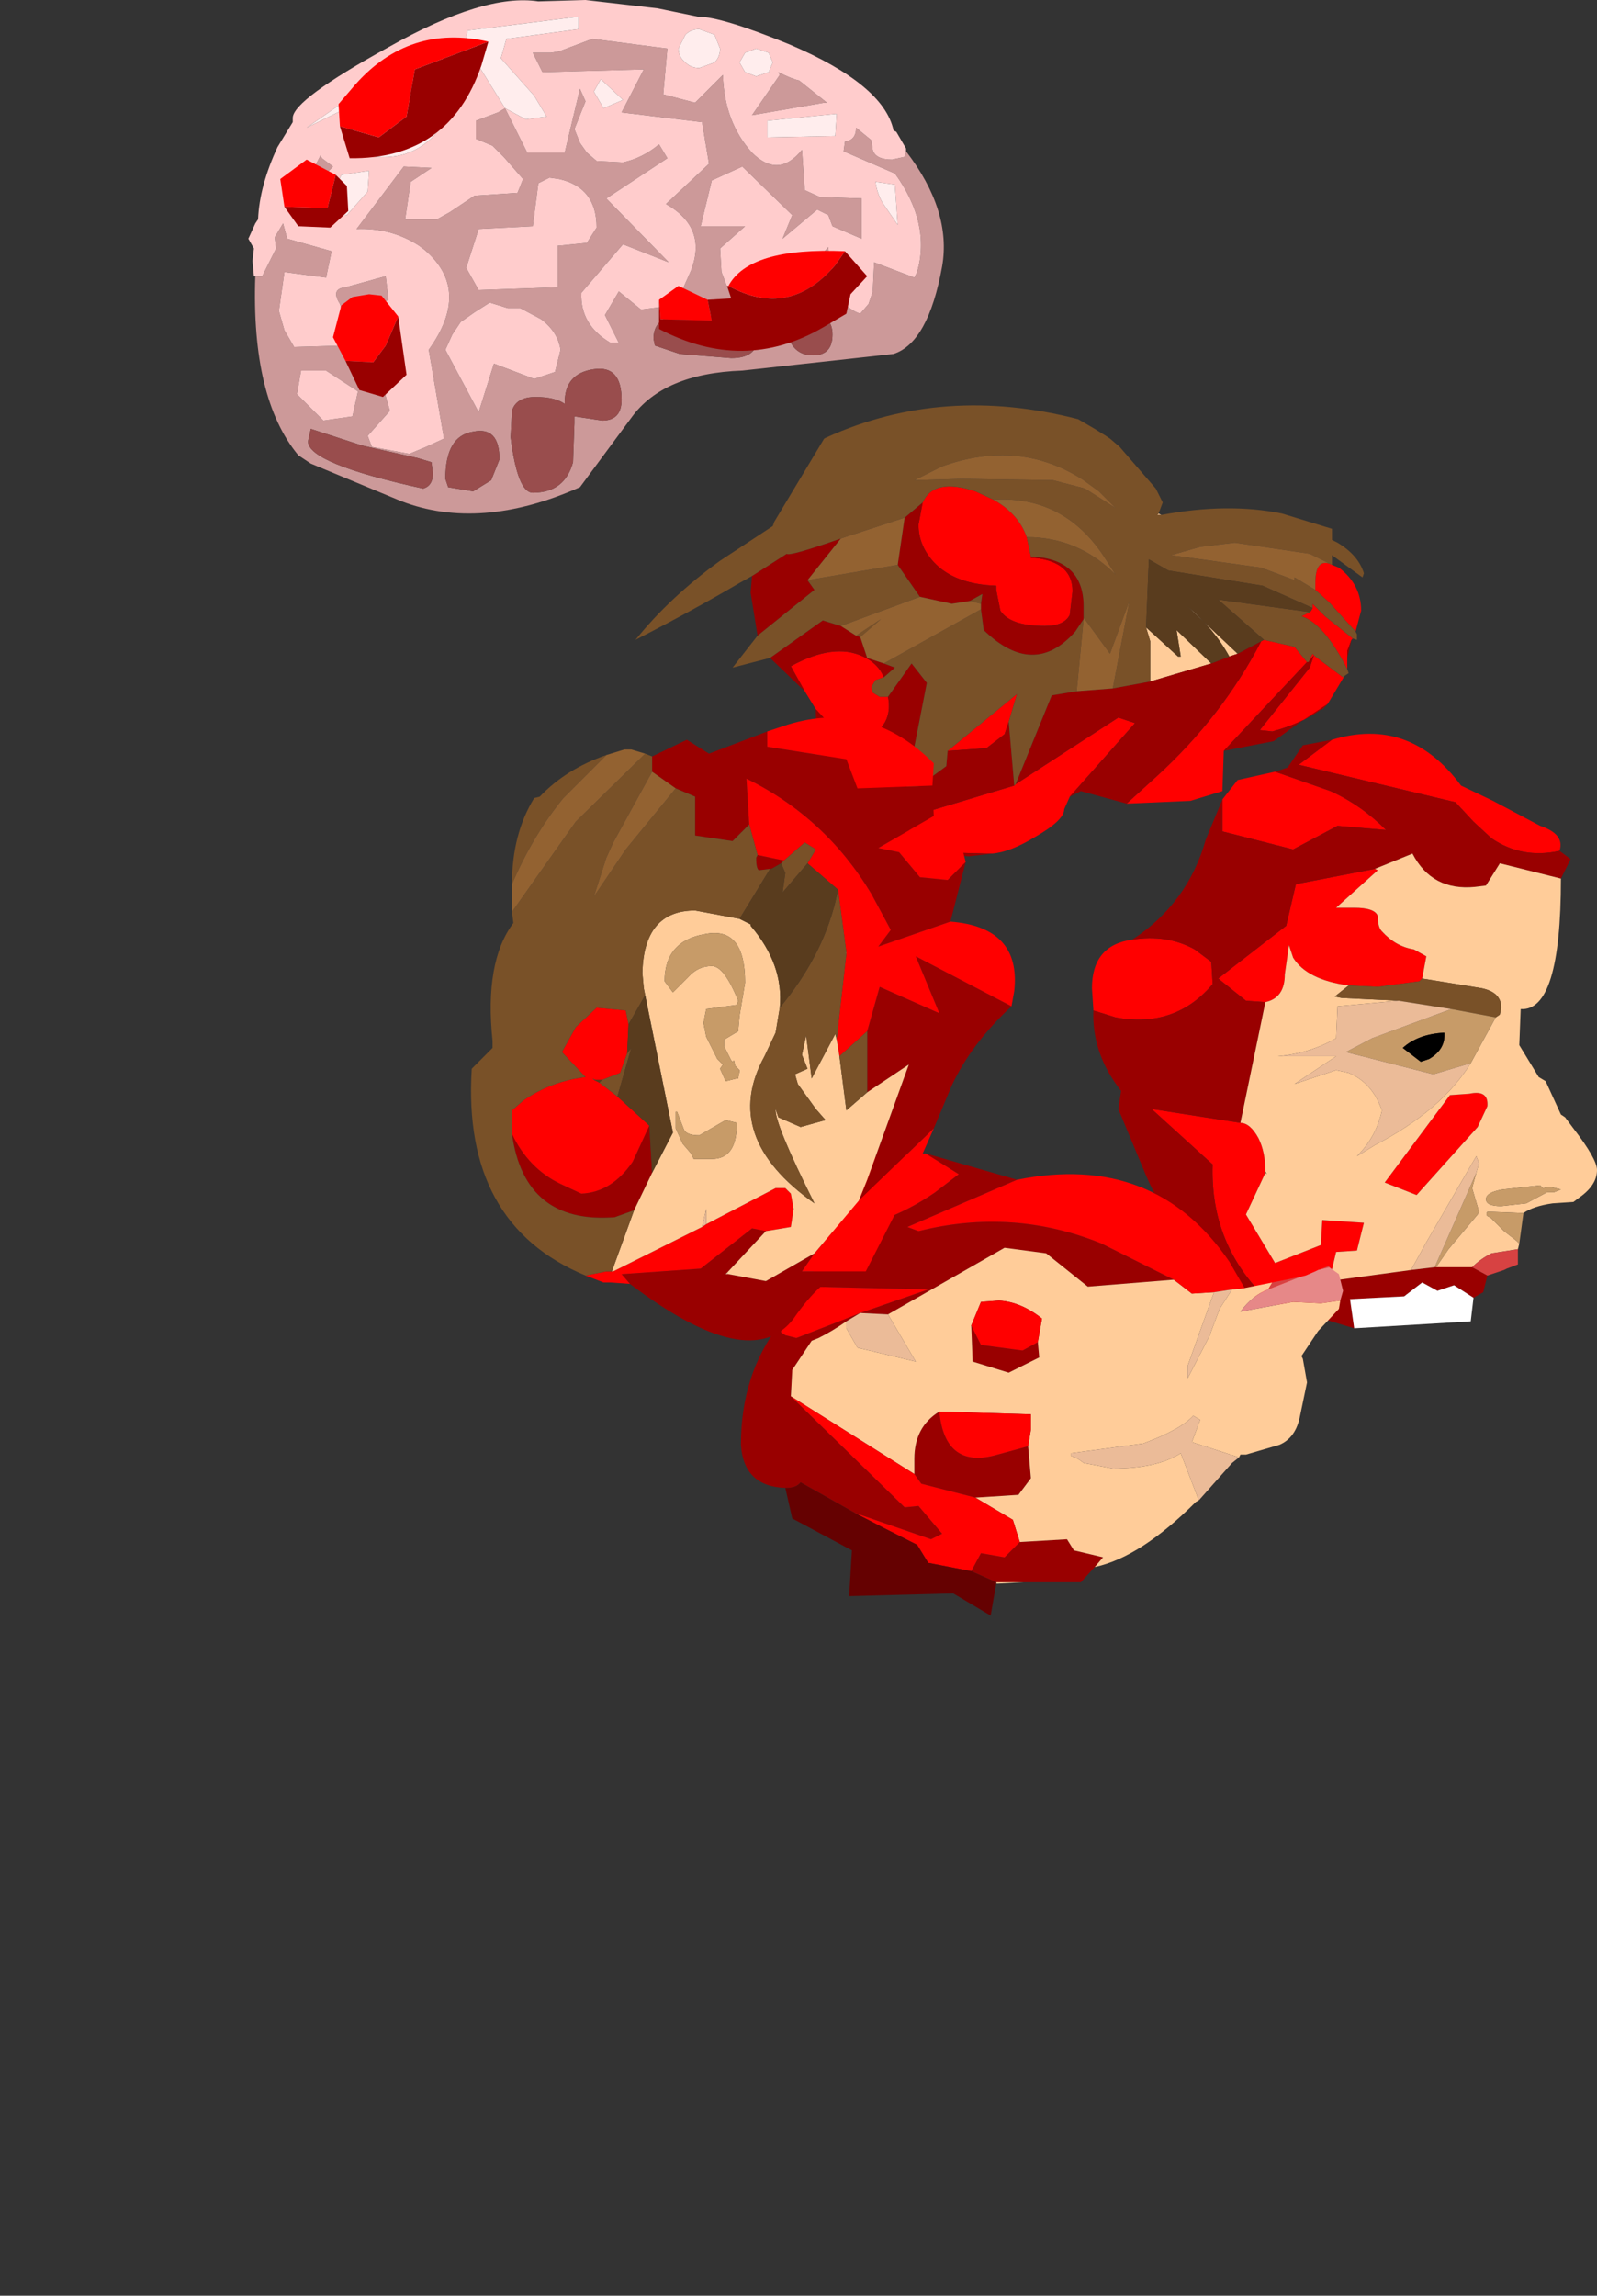 <?xml version="1.0" encoding="UTF-8" standalone="no"?>
<svg xmlns:ffdec="https://www.free-decompiler.com/flash" xmlns:xlink="http://www.w3.org/1999/xlink" ffdec:objectType="frame" height="82.7px" width="57.55px" xmlns="http://www.w3.org/2000/svg">
  <rect width="100%" height="100%" fill="#333333" stroke="none"/>
  <g transform="matrix(1.0, 0.0, 0.0, 1.0, 37.5, 40.4)">
    <use ffdec:characterId="2148" height="16.25" id="chunk1" transform="matrix(1.0, 0.0, 0.0, 1.0, -14.6, -25.8)" width="26.25" xlink:href="#sprite0"/>
    <use ffdec:characterId="2150" height="21.4" id="chunk2" transform="matrix(1.0, 0.0, 0.0, 1.0, 1.85, -13.95)" width="18.2" xlink:href="#sprite1"/>
    <use ffdec:characterId="2152" height="16.8" id="chunk3" transform="matrix(1.0, 0.0, 0.0, 1.0, -10.8, 1.0)" width="21.7" xlink:href="#sprite2"/>
    <use ffdec:characterId="2154" height="22.45" id="chunk4" transform="matrix(1.0, 0.0, 0.0, 1.0, -20.55, -14.55)" width="19.6" xlink:href="#sprite3"/>
    <use ffdec:characterId="1122" height="18.5" id="brain" transform="matrix(1.0, 0.0, 0.0, 1.0, -28.55, -40.4)" width="25.05" xlink:href="#sprite4"/>
  </g>
  <defs>
    <g id="sprite0" transform="matrix(1.0, 0.0, 0.0, 1.0, 14.6, 8.15)">
      <use ffdec:characterId="2147" height="16.25" transform="matrix(1.0, 0.0, 0.0, 1.0, -14.6, -8.15)" width="26.25" xlink:href="#shape0"/>
    </g>
    <g id="shape0" transform="matrix(1.0, 0.0, 0.0, 1.0, 14.6, 8.15)">
      <path d="M3.95 1.8 L3.95 0.35 3.8 -0.15 4.95 0.9 5.05 0.9 4.9 -0.05 6.15 1.15 3.95 1.8 M4.35 -4.2 L4.2 -4.2 4.25 -4.25 4.35 -4.2 M7.1 0.8 L6.8 0.9 Q6.25 -0.1 5.3 -0.9 L7.1 0.8" fill="#ffcc99" fill-rule="evenodd" stroke="none"/>
      <path d="M-4.25 -4.65 Q-3.85 -5.55 -2.35 -5.05 L-1.7 -4.75 Q-0.8 -4.25 -0.5 -3.4 L-0.35 -2.7 -0.35 -2.65 -0.2 -2.65 Q1.15 -2.5 1.15 -1.45 L1.05 -0.6 Q0.85 -0.2 0.15 -0.2 -1.1 -0.2 -1.45 -0.75 L-1.6 -1.5 -1.6 -1.65 Q-3.1 -1.7 -3.85 -2.5 -4.4 -3.1 -4.4 -3.85 L-4.25 -4.65 M9.8 -0.85 L9.8 -1.0 10.25 -0.55 11.25 0.25 11.2 0.3 11.05 0.7 11.05 0.85 11.05 0.95 11.05 1.35 Q10.2 -0.3 9.4 -0.55 L9.7 -0.7 9.75 -0.75 9.8 -0.85 M11.35 0.0 L10.4 -1.05 9.9 -1.5 9.9 -1.75 Q9.9 -2.6 10.4 -2.45 L10.5 -2.4 10.75 -2.3 Q11.55 -1.7 11.55 -0.75 L11.35 0.0 M8.05 0.3 L9.15 0.55 9.6 1.1 6.6 4.3 6.55 5.75 5.4 6.1 3.1 6.2 4.2 5.2 Q6.55 3.05 7.95 0.35 L8.05 0.3 M9.65 1.1 L9.8 0.8 9.85 0.85 9.9 0.9 10.9 1.65 10.95 1.6 10.35 2.6 10.2 2.75 10.15 2.8 10.1 2.8 Q9.45 3.3 8.35 3.6 L7.9 3.55 9.7 1.3 9.8 1.0 9.85 0.85 9.65 1.1 M-0.9 5.5 L2.8 3.1 3.4 3.3 1.05 5.95 0.85 6.4 Q0.85 6.8 -0.2 7.4 -1.1 7.95 -1.75 8.0 L-1.95 8.0 -3.75 7.95 -4.3 7.85 -4.95 6.75 -0.95 5.55 -0.9 5.5 M-5.65 1.65 L-5.95 1.75 -6.1 2.0 -6.05 2.2 -5.8 2.35 -5.5 2.35 Q-5.3 3.4 -6.3 3.85 L-6.85 4.15 -8.1 2.8 -8.5 2.15 -9.0 1.25 Q-7.45 0.4 -6.4 0.9 -5.85 1.15 -5.65 1.65 M-3.35 4.3 L-0.85 2.25 -1.15 3.25 -1.3 3.7 -1.95 4.2 -3.35 4.3" fill="#ff0000" fill-rule="evenodd" stroke="none"/>
      <path d="M-10.4 -2.0 L-9.15 -2.8 Q-9.05 -2.7 -7.2 -3.35 L-8.4 -1.85 -8.15 -1.5 -10.2 0.15 -10.45 -1.4 -10.4 -2.0 M-4.9 -4.1 L-4.25 -4.65 -4.4 -3.85 Q-4.4 -3.1 -3.85 -2.5 -3.1 -1.7 -1.6 -1.65 L-1.6 -1.5 -1.45 -0.75 Q-1.1 -0.2 0.15 -0.2 0.85 -0.2 1.05 -0.6 L1.15 -1.45 Q1.15 -2.5 -0.2 -2.65 L-0.35 -2.65 -0.35 -2.7 -0.3 -2.7 Q1.55 -2.6 1.55 -0.9 L1.55 -0.5 1.55 -0.45 1.25 0.0 Q-0.25 1.7 -2.05 -0.05 L-2.15 -0.8 -2.15 -1.0 -2.1 -1.35 -2.55 -1.1 -3.2 -1.0 -4.35 -1.25 -5.15 -2.4 -4.9 -4.1 M2.6 2.05 L3.95 1.8 6.15 1.15 6.8 0.9 7.1 0.8 7.95 0.35 Q6.55 3.05 4.2 5.2 L3.1 6.2 1.45 5.75 1.05 5.95 3.4 3.3 2.8 3.1 -0.9 5.5 0.4 2.3 1.3 2.15 2.6 2.05 M11.05 0.95 L11.05 0.85 11.05 0.7 11.2 0.3 11.05 0.95 M9.6 1.1 L9.65 1.1 9.85 0.85 9.8 1.0 9.7 1.3 7.9 3.55 8.35 3.6 Q9.45 3.3 10.1 2.8 L10.15 2.8 10.2 2.75 10.35 2.6 9.3 3.3 8.4 3.95 6.6 4.3 9.6 1.1 M-0.95 5.55 L-4.95 6.75 -4.3 7.85 Q-5.85 7.85 -6.95 6.4 -8.1 4.9 -8.1 2.8 L-6.85 4.15 -6.3 3.85 Q-5.3 3.4 -5.5 2.35 L-4.65 1.15 -4.1 1.85 -4.9 5.95 -3.4 4.85 -3.35 4.3 -1.95 4.2 -1.3 3.7 -1.15 3.25 -0.95 5.55 M-3.75 7.95 L-1.95 8.0 -1.75 8.0 -2.6 8.1 -3.75 7.95 M-5.65 1.15 L-5.25 1.3 -5.65 1.65 Q-5.85 1.15 -6.4 0.9 -7.45 0.4 -9.0 1.25 L-8.5 2.15 -9.75 0.95 -7.85 -0.4 -7.2 -0.2 -6.65 0.15 -6.5 0.2 -6.25 0.95 -5.65 1.15" fill="#990000" fill-rule="evenodd" stroke="none"/>
      <path d="M-10.4 -2.0 L-10.85 -1.75 Q-12.55 -0.75 -14.6 0.3 -13.35 -1.25 -11.55 -2.55 L-9.65 -3.8 -9.6 -3.95 -7.8 -6.95 -7.7 -7.0 Q-3.5 -8.9 1.35 -7.65 L1.95 -7.3 2.35 -7.05 2.5 -6.95 2.85 -6.65 4.15 -5.15 4.4 -4.65 4.25 -4.25 4.2 -4.2 4.35 -4.2 Q6.75 -4.65 8.7 -4.25 L10.5 -3.7 10.5 -3.3 10.7 -3.2 Q11.45 -2.75 11.65 -2.1 L11.6 -1.95 10.5 -2.75 10.5 -2.4 10.4 -2.45 9.7 -2.8 7.0 -3.2 5.75 -3.05 4.7 -2.75 7.95 -2.3 9.15 -1.85 9.15 -1.95 9.9 -1.5 10.4 -1.05 11.35 0.0 11.4 0.1 11.4 0.3 11.25 0.25 10.25 -0.55 9.8 -1.0 9.8 -0.85 8.0 -1.65 4.6 -2.2 3.9 -2.6 3.8 -0.15 3.95 0.35 3.95 1.8 2.6 2.05 3.2 -1.1 2.5 0.8 1.55 -0.5 1.55 -0.9 Q1.55 -2.6 -0.3 -2.7 L-0.35 -2.7 -0.5 -3.4 Q1.35 -3.4 2.7 -2.05 L2.25 -2.75 Q0.8 -4.9 -1.7 -4.75 L-2.35 -5.05 Q-3.85 -5.55 -4.25 -4.65 L-4.9 -4.1 -7.2 -3.35 Q-9.05 -2.7 -9.15 -2.8 L-10.4 -2.0 M2.1 -5.05 L1.55 -5.45 Q-0.75 -6.95 -3.55 -5.95 L-4.55 -5.45 -2.85 -5.5 0.45 -5.45 1.6 -5.15 2.7 -4.45 2.1 -5.05 M9.7 -0.7 L9.4 -0.55 Q10.2 -0.3 11.05 1.35 L11.1 1.5 10.95 1.6 10.9 1.65 9.9 0.9 9.85 0.85 9.8 0.8 9.65 1.1 9.6 1.1 9.15 0.55 8.05 0.3 6.4 -1.15 9.7 -0.7 M-0.9 5.5 L-0.95 5.55 -1.15 3.25 -0.85 2.25 -3.35 4.3 -3.4 4.85 -4.9 5.95 -4.1 1.85 -4.65 1.15 -5.5 2.35 -5.8 2.35 -6.05 2.2 -6.1 2.0 -5.95 1.75 -5.65 1.65 -5.25 1.3 -5.65 1.15 -2.15 -0.8 -2.05 -0.05 Q-0.25 1.7 1.25 0.0 L1.55 -0.45 1.3 2.15 0.4 2.3 -0.9 5.5 M-10.2 0.15 L-8.15 -1.5 -8.4 -1.85 -5.15 -2.4 -4.35 -1.25 -7.2 -0.2 -7.85 -0.4 -9.75 0.95 -11.1 1.3 -10.2 0.15 M-6.65 0.15 L-5.75 -0.45 -6.5 0.2 -6.65 0.15 M-2.55 -1.1 L-2.1 -1.35 -2.15 -1.0 -2.55 -1.1" fill="#795128" fill-rule="evenodd" stroke="none"/>
      <path d="M-7.2 -3.35 L-4.9 -4.1 -5.15 -2.4 -8.4 -1.85 -7.2 -3.35 M-1.7 -4.75 Q0.8 -4.9 2.25 -2.75 L2.7 -2.05 Q1.35 -3.4 -0.5 -3.4 -0.8 -4.25 -1.7 -4.75 M1.55 -0.5 L2.5 0.8 3.2 -1.1 2.6 2.05 1.3 2.15 1.55 -0.45 1.55 -0.5 M9.9 -1.5 L9.15 -1.95 9.15 -1.85 7.95 -2.3 4.7 -2.75 5.75 -3.05 7.0 -3.2 9.7 -2.8 10.4 -2.45 Q9.9 -2.6 9.9 -1.75 L9.9 -1.5 M2.1 -5.05 L2.7 -4.45 1.6 -5.15 0.45 -5.45 -2.85 -5.5 -4.55 -5.45 -3.55 -5.95 Q-0.75 -6.95 1.55 -5.45 L2.1 -5.05 M-2.15 -0.8 L-5.65 1.15 -6.25 0.95 -6.5 0.2 -5.75 -0.45 -6.65 0.15 -7.2 -0.2 -4.35 -1.25 -3.2 -1.0 -2.55 -1.1 -2.15 -1.0 -2.15 -0.8" fill="#936231" fill-rule="evenodd" stroke="none"/>
      <path d="M3.8 -0.15 L3.9 -2.6 4.6 -2.2 8.0 -1.65 9.8 -0.85 9.75 -0.75 9.7 -0.7 6.4 -1.15 8.05 0.3 7.95 0.35 7.1 0.8 5.3 -0.9 Q6.25 -0.1 6.8 0.9 L6.15 1.15 4.9 -0.05 5.05 0.9 4.95 0.9 3.8 -0.15" fill="#593c1e" fill-rule="evenodd" stroke="none"/>
    </g>
    <g id="sprite1" transform="matrix(1.0, 0.0, 0.0, 1.0, 9.1, 11.45)">
      <use ffdec:characterId="2149" height="21.4" transform="matrix(1.0, 0.0, 0.0, 1.0, -9.1, -11.45)" width="18.2" xlink:href="#shape1"/>
    </g>
    <g id="shape1" transform="matrix(1.0, 0.0, 0.0, 1.0, 9.1, 11.45)">
      <path d="M7.75 -7.25 Q6.4 -6.95 5.3 -7.7 L4.65 -8.3 4.0 -9.0 -1.65 -10.35 -0.45 -11.25 Q2.35 -12.1 4.2 -9.6 L5.35 -9.05 7.05 -8.15 Q7.95 -7.85 7.75 -7.25 M-2.5 -10.1 L-0.5 -9.4 Q0.6 -8.9 1.5 -8.0 L-0.25 -8.15 -1.85 -7.3 -4.4 -7.95 -4.4 -9.1 -3.85 -9.8 -2.5 -10.1 M-7.65 -4.05 Q-6.4 -4.25 -5.4 -3.7 L-4.8 -3.25 -4.75 -2.45 Q-6.1 -0.85 -8.25 -1.25 L-9.05 -1.5 -9.05 -1.55 -9.1 -2.3 Q-9.1 -3.85 -7.65 -4.05 M-0.55 8.25 L-1.4 8.9 -2.75 8.95 Q-4.85 6.95 -4.75 4.05 L-6.95 2.05 -3.75 2.55 Q-3.4 2.55 -3.1 3.1 -2.85 3.6 -2.85 4.3 L-2.85 4.35 -3.55 5.85 -2.5 7.6 -0.85 6.95 -0.8 6.05 0.7 6.15 0.45 7.15 -0.3 7.2 -0.55 8.25 M-2.85 -1.8 L-3.55 -1.85 -4.55 -2.65 -2.1 -4.55 -1.75 -6.05 1.1 -6.6 1.2 -6.55 -0.3 -5.2 0.35 -5.2 Q1.1 -5.2 1.2 -4.9 1.2 -4.5 1.35 -4.35 1.85 -3.8 2.5 -3.7 L2.95 -3.45 2.8 -2.65 2.7 -2.55 1.2 -2.35 0.15 -2.4 Q-1.35 -2.6 -1.85 -3.4 L-2.0 -3.85 -2.15 -2.8 Q-2.15 -1.95 -2.85 -1.8 M3.8 1.55 L4.5 1.5 Q5.2 1.35 5.15 1.95 L4.8 2.7 2.6 5.15 1.45 4.7 3.8 1.55" fill="#ff0000" fill-rule="evenodd" stroke="none"/>
      <path d="M-0.45 -11.25 L-1.65 -10.35 4.0 -9.0 4.65 -8.3 5.3 -7.7 Q6.4 -6.95 7.75 -7.25 L8.15 -6.95 7.8 -6.25 5.6 -6.8 5.1 -6.0 4.7 -5.95 Q3.15 -5.8 2.45 -7.15 L1.1 -6.6 -1.75 -6.05 -2.1 -4.55 -4.55 -2.65 -3.55 -1.85 -2.85 -1.8 -3.75 2.55 -6.95 2.05 -4.75 4.05 Q-4.85 6.95 -2.75 8.95 L-1.4 8.9 -0.55 8.25 2.4 7.85 3.25 7.75 3.3 7.75 4.6 7.75 5.15 8.05 5.0 8.65 4.65 8.85 3.95 8.4 3.35 8.6 2.8 8.3 2.15 8.8 0.2 8.9 0.35 9.95 -4.15 8.6 Q-6.1 6.85 -7.15 4.45 L-8.15 2.05 -8.05 1.4 -8.2 1.2 Q-9.1 -0.05 -9.05 -1.5 L-8.25 -1.25 Q-6.1 -0.85 -4.75 -2.45 L-4.8 -3.25 -5.4 -3.7 Q-6.4 -4.25 -7.65 -4.05 -5.65 -5.35 -5.0 -7.65 L-4.4 -9.1 -4.4 -7.95 -1.85 -7.3 -0.25 -8.15 1.5 -8.0 Q0.6 -8.9 -0.5 -9.4 L-2.5 -10.1 -2.05 -10.25 -1.5 -11.05 -0.45 -11.25" fill="#990000" fill-rule="evenodd" stroke="none"/>
      <path d="M4.6 7.75 L3.3 7.75 3.75 7.1 4.8 5.85 4.85 5.75 4.6 4.9 4.75 4.35 4.85 4.0 4.75 3.75 2.95 6.85 2.4 7.85 -0.55 8.25 -0.3 7.2 0.45 7.15 0.7 6.15 -0.8 6.05 -0.85 6.95 -2.5 7.6 -3.55 5.85 -2.85 4.35 -2.8 4.4 -2.85 4.3 Q-2.85 3.6 -3.1 3.1 -3.4 2.55 -3.75 2.55 L-2.85 -1.8 Q-2.15 -1.95 -2.15 -2.8 L-2.0 -3.85 -1.85 -3.4 Q-1.35 -2.6 0.15 -2.4 L-0.35 -2.0 -0.1 -1.95 1.95 -1.85 -0.25 -1.65 -0.3 -0.5 Q-1.25 0.05 -2.4 0.15 L-0.3 0.15 -1.8 1.15 -0.3 0.65 0.15 0.75 Q1.0 1.1 1.35 2.1 1.15 3.05 0.45 3.75 L1.1 3.35 Q3.5 2.1 4.55 0.4 L5.45 -1.25 5.6 -1.35 5.65 -1.6 Q5.65 -2.15 4.95 -2.3 L2.8 -2.65 2.95 -3.45 2.5 -3.7 Q1.85 -3.8 1.35 -4.35 1.2 -4.5 1.2 -4.9 1.1 -5.2 0.35 -5.2 L-0.3 -5.2 1.2 -6.55 1.1 -6.6 2.45 -7.15 Q3.15 -5.8 4.7 -5.95 L5.1 -6.0 5.6 -6.8 7.8 -6.25 Q7.8 -1.45 6.35 -1.55 L6.3 -0.25 7.0 0.9 7.25 1.05 7.8 2.25 7.95 2.35 8.25 2.75 Q9.1 3.85 9.1 4.25 9.1 4.8 8.45 5.25 L8.25 5.4 7.5 5.45 Q6.8 5.55 6.45 5.8 L5.15 5.75 Q5.05 5.9 5.25 5.95 L5.75 6.45 6.2 6.8 6.3 6.9 6.25 7.1 5.3 7.25 Q4.9 7.45 4.6 7.75 M5.1 5.3 Q5.1 5.55 5.65 5.55 L6.55 5.45 7.3 5.05 7.55 5.05 7.8 4.95 7.4 4.85 7.15 4.9 7.05 4.8 5.7 4.95 Q5.1 5.05 5.1 5.3 M3.8 1.55 L1.45 4.7 2.6 5.15 4.8 2.7 5.15 1.95 Q5.2 1.35 4.5 1.5 L3.8 1.55" fill="#ffcc99" fill-rule="evenodd" stroke="none"/>
      <path d="M2.8 -2.65 L4.95 -2.3 Q5.65 -2.15 5.65 -1.6 L5.6 -1.35 5.45 -1.25 3.85 -1.55 1.95 -1.85 -0.1 -1.95 -0.35 -2.0 0.15 -2.4 1.2 -2.35 2.7 -2.55 2.8 -2.65 M-2.85 4.3 L-2.8 4.4 -2.85 4.35 -2.85 4.3" fill="#795128" fill-rule="evenodd" stroke="none"/>
      <path d="M3.3 7.75 L3.25 7.75 4.75 4.35 4.6 4.9 4.85 5.75 4.8 5.85 3.75 7.1 3.3 7.75 M5.45 -1.25 L4.55 0.4 3.2 0.8 0.05 0.0 1.0 -0.5 3.85 -1.55 5.45 -1.25 M3.6 -0.7 Q2.65 -0.65 2.1 -0.15 L2.75 0.35 3.05 0.25 Q3.65 -0.1 3.6 -0.7 M5.1 5.3 Q5.1 5.05 5.7 4.95 L7.05 4.8 7.15 4.9 7.4 4.85 7.8 4.95 7.55 5.05 7.3 5.05 6.55 5.45 5.65 5.55 Q5.1 5.55 5.1 5.3 M6.3 6.9 L6.2 6.8 5.75 6.45 5.25 5.95 Q5.05 5.9 5.15 5.75 L6.45 5.8 6.3 6.9" fill="#c79b68" fill-rule="evenodd" stroke="none"/>
      <path d="M3.6 -0.7 Q3.65 -0.1 3.05 0.25 L2.75 0.35 2.1 -0.15 Q2.65 -0.65 3.6 -0.7" fill="#000000" fill-rule="evenodd" stroke="none"/>
      <path d="M3.25 7.75 L2.4 7.85 2.95 6.85 4.75 3.75 4.85 4.0 4.75 4.35 3.25 7.75 M4.55 0.4 Q3.5 2.1 1.1 3.35 L0.45 3.75 Q1.15 3.05 1.35 2.1 1.0 1.1 0.15 0.75 L-0.3 0.65 -1.8 1.15 -0.3 0.15 -2.4 0.15 Q-1.25 0.05 -0.3 -0.5 L-0.25 -1.65 1.95 -1.85 3.85 -1.55 1.0 -0.5 0.05 0.0 3.2 0.8 4.55 0.4" fill="#ebbb98" fill-rule="evenodd" stroke="none"/>
      <path d="M0.35 9.95 L0.2 8.9 2.15 8.8 2.8 8.3 3.35 8.6 3.95 8.4 4.65 8.85 4.55 9.7 0.35 9.95" fill="#ffffff" fill-rule="evenodd" stroke="none"/>
      <path d="M5.15 8.05 L4.6 7.75 Q4.9 7.45 5.3 7.25 L6.25 7.1 6.25 7.65 5.85 7.8 5.75 7.85 5.15 8.05" fill="#d74242" fill-rule="evenodd" stroke="none"/>
    </g>
    <g id="sprite2" transform="matrix(1.0, 0.0, 0.0, 1.0, 10.35, 8.45)">
      <use ffdec:characterId="2151" height="16.8" transform="matrix(1.0, 0.0, 0.0, 1.0, -10.35, -8.45)" width="21.7" xlink:href="#shape2"/>
    </g>
    <g id="shape2" transform="matrix(1.0, 0.0, 0.0, 1.0, 10.35, 8.45)">
      <path d="M0.35 -1.5 L0.4 -0.95 -0.7 -0.4 -2.0 -0.8 -2.05 -2.1 -1.7 -1.4 -0.2 -1.2 0.35 -1.5 M5.25 -3.75 L2.15 -3.5 0.65 -4.7 -0.85 -4.9 -5.05 -2.5 -6.05 -2.55 -3.6 -3.4 -7.9 -3.5 -7.3 -5.45 Q-5.15 -5.65 -3.35 -6.9 L-2.5 -7.55 -3.7 -8.3 -0.4 -7.35 -4.35 -5.65 -3.95 -5.5 Q-0.55 -6.35 2.65 -5.05 L5.25 -3.75 M-6.55 -2.25 Q-7.05 -1.9 -7.55 -1.65 L-7.8 -1.55 -8.5 -0.5 -8.55 0.45 -4.45 4.45 -3.95 4.4 -3.1 5.4 -3.5 5.6 -6.25 4.65 -8.2 3.55 Q-8.35 3.75 -8.7 3.75 L-8.75 3.75 Q-10.25 3.7 -10.35 2.2 -10.35 -0.35 -8.95 -2.15 L-8.9 -1.85 -8.75 -1.75 -8.35 -1.65 -6.55 -2.35 -6.05 -2.55 -6.55 -2.25 M-4.1 3.25 L-4.1 2.7 Q-4.1 1.55 -3.2 1.0 -3.0 3.1 -1.1 2.55 L0.0 2.25 0.1 3.4 -0.35 4.0 -1.9 4.1 -3.85 3.6 -4.1 3.25 M-0.3 5.7 L1.4 5.6 1.65 6.0 2.7 6.25 2.4 6.6 1.9 7.15 -0.15 7.15 -1.15 7.15 -2.05 6.75 -1.7 6.1 -0.85 6.25 -0.3 5.7" fill="#990000" fill-rule="evenodd" stroke="none"/>
      <path d="M0.35 -1.5 L0.5 -2.35 Q-0.25 -2.95 -1.05 -3.0 L-1.7 -2.95 -2.05 -2.1 -2.0 -0.8 -0.7 -0.4 0.4 -0.95 0.35 -1.5 M-5.05 -2.5 L-0.85 -4.9 0.65 -4.7 2.15 -3.5 5.25 -3.75 5.9 -3.25 6.7 -3.3 6.25 -2.05 5.75 -0.65 5.75 -0.2 6.55 -1.75 6.6 -1.9 6.9 -2.7 7.35 -3.4 7.8 -3.45 8.8 -3.65 8.65 -3.4 Q8.1 -3.2 7.65 -2.6 L9.55 -2.95 10.55 -2.9 11.25 -3.0 11.2 -2.7 10.45 -1.9 9.85 -1.0 9.9 -0.9 10.05 -0.05 9.8 1.15 Q9.65 1.95 9.05 2.2 L7.85 2.55 7.65 2.55 7.6 2.65 5.9 2.1 6.2 1.3 5.95 1.15 Q5.5 1.65 4.15 2.15 L1.55 2.5 1.55 2.6 Q1.75 2.65 2.0 2.85 L3.05 3.05 Q4.65 3.05 5.5 2.5 L6.15 4.2 6.05 4.25 Q4.05 6.25 2.4 6.6 L2.7 6.25 1.65 6.0 1.4 5.6 -0.3 5.7 -0.55 4.9 -1.9 4.1 -0.35 4.0 0.1 3.4 0.0 2.25 0.1 1.65 0.1 1.1 -3.2 1.0 Q-4.1 1.55 -4.1 2.7 L-4.1 3.25 -8.55 0.45 -8.5 -0.5 -7.8 -1.55 -7.55 -1.65 Q-7.05 -1.9 -6.55 -2.25 L-6.55 -2.0 -6.15 -1.3 -4.05 -0.8 -5.05 -2.5 M-1.15 7.2 L-1.15 7.15 -0.15 7.15 -1.1 7.2 -1.15 7.2" fill="#ffcc99" fill-rule="evenodd" stroke="none"/>
      <path d="M-2.05 -2.1 L-1.7 -2.95 -1.05 -3.0 Q-0.25 -2.95 0.5 -2.35 L0.35 -1.5 -0.2 -1.2 -1.7 -1.4 -2.05 -2.1 M-8.55 0.45 L-4.1 3.25 -3.85 3.6 -1.9 4.1 -0.55 4.9 -0.3 5.7 -0.85 6.25 -1.7 6.1 -2.05 6.75 -3.6 6.45 -4.0 5.8 Q-5.1 5.25 -6.25 4.65 L-3.5 5.6 -3.1 5.4 -3.95 4.4 -4.45 4.45 -8.55 0.45 M-3.2 1.0 L0.1 1.1 0.1 1.65 0.0 2.25 -1.1 2.55 Q-3.0 3.1 -3.2 1.0 M7.8 -3.45 L7.35 -3.4 6.7 -3.3 5.9 -3.25 5.25 -3.75 2.65 -5.05 Q-0.55 -6.35 -3.95 -5.5 L-4.35 -5.65 -0.4 -7.35 Q4.55 -8.35 7.25 -4.4 L7.8 -3.45 M-3.7 -8.3 L-2.5 -7.55 -3.35 -6.9 Q-5.15 -5.65 -7.3 -5.45 L-6.0 -7.9 -5.65 -8.15 -3.7 -8.3 M-7.9 -3.5 L-3.6 -3.4 -6.05 -2.55 -6.55 -2.35 -8.35 -1.65 -8.75 -1.75 -8.9 -1.85 -8.95 -2.15 -8.95 -2.25 Q-8.95 -2.95 -7.9 -3.5" fill="#ff0000" fill-rule="evenodd" stroke="none"/>
      <path d="M-8.75 3.75 L-8.7 3.75 Q-8.35 3.75 -8.2 3.55 L-6.25 4.65 Q-5.1 5.25 -4.0 5.8 L-3.6 6.45 -2.05 6.75 -1.15 7.15 -1.15 7.2 -1.35 8.35 -2.7 7.55 -6.45 7.65 -6.35 6.0 -8.5 4.85 -8.75 3.75" fill="#650101" fill-rule="evenodd" stroke="none"/>
      <path d="M8.65 -3.4 L8.8 -3.65 9.8 -3.85 8.65 -3.4 M10.45 -4.1 L10.85 -4.25 10.85 -4.2 10.45 -4.1" fill="#d74242" fill-rule="evenodd" stroke="none"/>
      <path d="M11.25 -3.0 L10.55 -2.9 9.55 -2.95 7.65 -2.6 Q8.1 -3.2 8.65 -3.4 L9.8 -3.85 10.0 -3.9 10.35 -4.05 10.45 -4.1 10.85 -4.2 11.2 -3.95 11.35 -3.35 11.25 -3.0" fill="#e68888" fill-rule="evenodd" stroke="none"/>
      <path d="M-5.05 -2.5 L-4.05 -0.8 -6.15 -1.3 -6.55 -2.0 -6.55 -2.25 -6.05 -2.55 -5.05 -2.5 M6.15 4.2 L5.5 2.5 Q4.65 3.05 3.05 3.05 L2.0 2.85 Q1.75 2.65 1.55 2.6 L1.55 2.5 4.15 2.15 Q5.5 1.65 5.95 1.15 L6.2 1.3 5.9 2.1 7.6 2.65 7.35 2.85 6.15 4.2 M7.35 -3.4 L6.9 -2.7 6.6 -1.9 6.55 -1.75 5.75 -0.2 5.75 -0.65 6.25 -2.05 6.7 -3.3 7.35 -3.4" fill="#ebbb98" fill-rule="evenodd" stroke="none"/>
    </g>
    <g id="sprite3" transform="matrix(1.0, 0.0, 0.0, 1.0, 9.25, 11.35)">
      <use ffdec:characterId="2153" height="22.45" transform="matrix(1.0, 0.0, 0.0, 1.0, -9.25, -11.35)" width="19.6" xlink:href="#shape3"/>
    </g>
    <g id="shape3" transform="matrix(1.0, 0.0, 0.0, 1.0, 9.25, 11.35)">
      <path d="M7.4 -8.9 L7.45 -7.8 5.45 -6.65 6.2 -6.5 6.95 -5.6 7.95 -5.5 8.6 -6.15 8.05 -4.0 5.45 -3.1 5.9 -3.7 5.2 -5.0 Q3.55 -7.75 0.7 -9.15 L0.8 -7.5 0.2 -6.9 -1.15 -7.1 -1.15 -8.5 -1.85 -8.8 -2.7 -9.4 -2.7 -9.95 -1.45 -10.55 -0.65 -10.05 1.45 -10.85 1.45 -10.3 4.3 -9.85 4.7 -8.8 7.4 -8.9 M1.55 -5.9 L1.15 -5.85 Q1.05 -5.9 1.05 -6.3 L1.1 -6.4 2.05 -6.2 1.95 -6.1 1.6 -5.9 1.55 -5.9 M5.05 -0.05 L5.5 -1.65 7.65 -0.7 6.8 -2.75 10.25 -0.95 Q8.8 0.4 8.1 1.9 L7.45 3.45 4.75 6.05 5.05 5.3 6.55 1.15 5.05 2.15 5.05 -0.05 M-2.7 5.05 L-3.35 6.4 -4.05 6.65 Q-7.3 6.9 -7.75 3.65 -7.15 4.9 -6.0 5.45 L-5.25 5.8 Q-4.15 5.75 -3.4 4.65 L-2.8 3.35 -2.7 5.05 M1.4 7.15 L0.0 8.65 -0.05 8.7 0.05 8.7 1.4 8.95 3.15 7.95 2.7 8.6 4.3 8.6 Q3.4 8.85 2.4 10.3 0.85 12.35 -3.5 9.05 L-3.8 8.7 -0.95 8.5 0.9 7.05 1.4 7.15" fill="#990000" fill-rule="evenodd" stroke="none"/>
      <path d="M7.4 -8.9 L4.7 -8.8 4.3 -9.85 1.45 -10.3 1.45 -10.85 2.2 -11.1 Q5.15 -12.0 7.45 -9.7 L7.4 -8.9 M0.8 -7.5 L0.7 -9.15 Q3.55 -7.75 5.2 -5.0 L5.9 -3.7 5.45 -3.1 8.05 -4.0 Q10.6 -3.8 10.35 -1.5 L10.25 -0.95 6.8 -2.75 7.65 -0.7 5.5 -1.65 5.05 -0.05 4.05 0.85 3.95 0.25 4.3 -2.85 4.3 -2.9 4.0 -5.15 2.9 -6.1 3.2 -6.6 2.8 -6.85 2.05 -6.2 1.1 -6.4 0.8 -7.5 M8.6 -6.15 L7.95 -5.5 6.95 -5.6 6.2 -6.5 5.45 -6.65 7.45 -7.8 Q7.95 -7.8 8.3 -7.3 L8.6 -6.15 M-4.15 8.6 L-4.1 8.6 -0.9 7.0 -0.75 6.9 1.75 5.6 2.1 5.6 2.3 5.8 2.4 6.35 2.3 7.0 1.4 7.15 0.9 7.05 -0.95 8.5 -3.8 8.7 -3.5 9.05 -4.2 9.0 -4.45 9.0 -5.1 8.75 -4.35 8.6 -4.15 8.6 M3.15 7.95 L4.75 6.05 7.45 3.45 6.3 6.05 5.0 8.6 4.3 8.6 2.7 8.6 3.15 7.95 M-3.55 -0.3 L-3.6 0.75 -3.85 1.45 -4.5 1.7 -4.75 1.7 -4.85 1.65 -4.8 1.7 -4.6 1.8 -3.95 2.3 -2.8 3.35 -3.4 4.65 Q-4.15 5.75 -5.25 5.8 L-6.0 5.45 Q-7.15 4.9 -7.75 3.65 L-7.75 2.8 -7.35 2.45 Q-6.35 1.75 -5.1 1.6 L-5.95 0.7 -5.45 -0.2 -4.7 -0.9 -3.65 -0.8 -3.55 -0.3" fill="#ff0000" fill-rule="evenodd" stroke="none"/>
      <path d="M3.95 0.25 L4.05 0.85 4.3 2.8 5.05 2.15 6.55 1.15 5.05 5.3 4.75 6.05 3.15 7.95 1.4 8.95 0.05 8.7 0.0 8.65 1.4 7.15 2.3 7.0 2.4 6.35 2.3 5.8 2.1 5.6 1.75 5.6 -0.75 6.9 -0.75 6.35 -0.9 7.0 -4.1 8.6 -4.15 8.6 -3.35 6.4 -2.7 5.05 -1.95 3.6 -2.95 -1.35 -3.0 -1.6 -3.05 -2.15 Q-3.0 -4.4 -1.15 -4.4 L0.45 -4.1 0.85 -3.9 0.85 -3.85 Q2.05 -2.45 1.9 -0.9 L1.75 0.0 1.35 0.85 Q-0.25 3.75 3.15 6.15 1.7 3.25 1.75 2.75 L1.85 3.05 2.65 3.4 3.55 3.15 3.2 2.75 2.55 1.85 2.45 1.5 2.9 1.3 2.7 0.8 2.85 0.1 3.05 1.65 3.9 0.05 3.95 0.25 M0.4 -0.05 L0.45 -0.6 0.65 -1.8 Q0.65 -3.85 -0.8 -3.55 -2.25 -3.3 -2.25 -1.85 L-1.95 -1.45 -1.4 -2.0 Q-1.05 -2.4 -0.55 -2.4 -0.1 -2.4 0.4 -1.15 L0.35 -1.0 -0.75 -0.85 -0.85 -0.35 -0.75 0.15 -0.35 0.95 -0.15 1.15 -0.25 1.3 -0.05 1.75 0.35 1.65 0.4 1.65 0.45 1.4 0.45 1.35 0.3 1.2 0.25 1.0 0.2 1.05 0.15 1.0 -0.1 0.5 -0.1 0.25 0.4 -0.05 M0.35 3.3 L0.35 3.25 -0.05 3.15 -1.0 3.7 Q-1.45 3.7 -1.55 3.5 L-1.8 2.85 -1.85 2.85 -1.85 3.45 -1.6 4.0 -1.3 4.35 -1.2 4.55 -0.55 4.55 Q0.35 4.55 0.35 3.3" fill="#ffcc99" fill-rule="evenodd" stroke="none"/>
      <path d="M0.4 -0.05 L-0.1 0.25 -0.1 0.5 0.15 1.0 0.2 1.05 0.25 1.0 0.3 1.2 0.45 1.35 0.45 1.4 0.4 1.65 0.35 1.65 -0.05 1.75 -0.25 1.3 -0.15 1.15 -0.35 0.95 -0.75 0.15 -0.85 -0.35 -0.75 -0.85 0.35 -1.0 0.4 -1.15 Q-0.1 -2.4 -0.55 -2.4 -1.05 -2.4 -1.4 -2.0 L-1.95 -1.45 -2.25 -1.85 Q-2.25 -3.3 -0.8 -3.55 0.65 -3.85 0.65 -1.8 L0.45 -0.6 0.4 -0.05 M0.35 3.3 Q0.35 4.55 -0.55 4.55 L-1.2 4.55 -1.3 4.35 -1.6 4.0 -1.85 3.45 -1.85 2.85 -1.8 2.85 -1.55 3.5 Q-1.45 3.7 -1.0 3.7 L-0.05 3.15 0.35 3.25 0.35 3.3" fill="#c79b68" fill-rule="evenodd" stroke="none"/>
      <path d="M-2.7 -9.95 L-2.7 -9.4 -4.1 -6.85 -4.35 -6.3 -4.8 -4.9 -3.65 -6.6 -1.85 -8.8 -1.15 -8.5 -1.15 -7.1 0.2 -6.9 0.8 -7.5 1.1 -6.4 1.05 -6.3 Q1.05 -5.9 1.15 -5.85 L1.55 -5.9 0.45 -4.1 -1.15 -4.4 Q-3.0 -4.4 -3.05 -2.15 L-3.0 -1.6 -2.95 -1.35 -3.55 -0.3 -3.65 -0.8 -4.7 -0.9 -5.45 -0.2 -5.95 0.7 -5.1 1.6 Q-6.35 1.75 -7.35 2.45 L-7.75 2.8 -7.75 3.65 Q-7.3 6.9 -4.05 6.65 L-3.35 6.4 -4.15 8.6 -4.35 8.6 -5.1 8.75 Q-9.55 6.9 -9.2 1.3 L-8.45 0.55 -8.45 0.3 Q-8.75 -2.55 -7.7 -3.95 L-7.75 -4.35 -5.45 -7.6 -2.95 -10.05 -2.7 -9.95 M1.95 -6.1 L2.05 -6.2 2.8 -6.85 3.2 -6.6 2.9 -6.1 2.0 -5.05 2.1 -5.75 1.95 -6.1 M4.0 -5.15 L4.3 -2.9 4.25 -2.85 4.3 -2.85 3.95 0.25 3.9 0.05 3.05 1.65 2.85 0.1 2.7 0.8 2.9 1.3 2.45 1.5 2.55 1.85 3.2 2.75 3.55 3.15 2.65 3.4 1.85 3.05 1.75 2.75 Q1.7 3.25 3.15 6.15 -0.25 3.75 1.35 0.85 L1.75 0.0 1.9 -0.9 Q3.4 -2.7 3.9 -4.7 L4.0 -5.15 M4.05 0.85 L5.05 -0.05 5.05 2.15 4.3 2.8 4.05 0.85 M-7.75 -5.35 Q-7.75 -7.15 -6.95 -8.45 L-6.75 -8.5 Q-5.8 -9.5 -4.35 -10.0 L-5.9 -8.45 Q-7.0 -7.1 -7.75 -5.35 M-3.6 0.75 L-3.45 0.55 -3.95 2.3 -4.6 1.8 -4.5 1.7 -3.85 1.45 -3.6 0.75 M-4.75 1.7 L-4.8 1.7 -4.85 1.65 -4.75 1.7" fill="#795128" fill-rule="evenodd" stroke="none"/>
      <path d="M1.55 -5.9 L1.6 -5.9 1.95 -6.1 2.1 -5.75 2.0 -5.05 2.9 -6.1 4.0 -5.15 3.9 -4.7 Q3.4 -2.7 1.9 -0.9 2.05 -2.45 0.85 -3.85 L0.85 -3.9 0.45 -4.1 1.55 -5.9 M-2.95 -1.35 L-1.95 3.6 -2.7 5.05 -2.8 3.35 -3.95 2.3 -3.45 0.55 -3.6 0.75 -3.55 -0.3 -2.95 -1.35 M-4.6 1.8 L-4.8 1.7 -4.75 1.7 -4.5 1.7 -4.6 1.8" fill="#593c1e" fill-rule="evenodd" stroke="none"/>
      <path d="M-2.7 -9.4 L-1.85 -8.8 -3.65 -6.6 -4.8 -4.9 -4.35 -6.3 -4.1 -6.85 -2.7 -9.4 M4.3 -2.9 L4.3 -2.85 4.25 -2.85 4.3 -2.9 M-7.75 -4.35 L-7.75 -5.35 Q-7.0 -7.1 -5.9 -8.45 L-4.35 -10.0 -3.7 -10.2 -3.45 -10.2 -2.95 -10.05 -5.45 -7.6 -7.75 -4.35" fill="#936231" fill-rule="evenodd" stroke="none"/>
      <path d="M-0.9 7.0 L-0.75 6.35 -0.75 6.9 -0.9 7.0 M0.0 8.65 L0.05 8.7 -0.05 8.7 0.0 8.65" fill="#ebbb98" fill-rule="evenodd" stroke="none"/>
    </g>
    <g id="sprite4" transform="matrix(1.0, 0.0, 0.0, 1.0, 12.65, 9.3)">
      <use ffdec:characterId="1121" height="18.5" transform="matrix(1.0, 0.0, 0.0, 1.0, -12.65, -9.3)" width="25.05" xlink:href="#shape4"/>
    </g>
    <g id="shape4" transform="matrix(1.0, 0.0, 0.0, 1.0, 12.65, 9.3)">
      <path d="M6.5 -6.6 L6.45 -6.7 Q6.95 -6.45 7.2 -6.4 L8.2 -5.6 8.1 -5.6 5.5 -5.15 6.5 -6.6 M11.05 -3.85 Q12.7 -1.7 12.35 0.3 11.85 3.05 10.6 3.45 L5.15 4.05 Q2.3 4.15 1.15 5.75 L-0.7 8.25 Q-4.3 9.85 -7.15 8.75 L-10.4 7.4 -10.85 7.1 Q-12.55 5.05 -12.4 0.65 L-12.15 0.65 -11.9 0.15 -11.65 -0.35 -11.7 -0.75 -11.4 -1.25 -11.25 -0.7 -9.65 -0.25 -9.85 0.7 -11.35 0.5 -11.55 1.9 -11.35 2.6 -11.0 3.2 -9.25 3.15 -8.0 3.9 -7.55 5.5 -8.35 6.4 -8.2 6.8 -6.85 7.05 -6.25 6.8 -5.6 6.5 -6.15 3.3 Q-4.6 1.15 -6.3 -0.3 L-6.5 -0.45 Q-7.5 -1.1 -8.75 -1.05 L-7.05 -3.3 -6.05 -3.25 -6.8 -2.75 -7.0 -1.4 -5.85 -1.4 -5.4 -1.65 -4.5 -2.25 -2.95 -2.35 -2.75 -2.85 -3.45 -3.65 -3.85 -4.05 -4.45 -4.3 -4.45 -4.95 -3.65 -5.25 -3.4 -5.4 -2.6 -3.8 -1.25 -3.8 -0.7 -6.1 -0.5 -5.65 -0.9 -4.65 -0.7 -4.15 -0.45 -3.8 -0.1 -3.5 0.85 -3.45 Q1.55 -3.6 2.15 -4.1 L2.45 -3.6 0.25 -2.15 2.5 0.15 0.85 -0.5 -0.65 1.25 Q-0.7 2.4 0.4 3.05 L0.7 3.05 0.2 2.05 0.7 1.2 1.5 1.85 2.7 1.7 2.9 1.35 3.3 0.45 Q3.9 -1.1 2.4 -1.95 L3.95 -3.4 3.7 -4.9 0.8 -5.25 1.6 -6.8 -2.05 -6.7 -2.4 -7.4 -1.75 -7.4 -1.45 -7.45 -0.25 -7.9 2.45 -7.55 2.3 -5.9 3.45 -5.6 4.45 -6.6 Q4.5 -4.9 5.5 -3.8 6.45 -2.85 7.3 -3.9 L7.4 -2.45 7.95 -2.2 9.45 -2.15 9.45 -0.7 8.4 -1.15 8.25 -1.55 7.85 -1.75 6.6 -0.7 6.95 -1.55 5.15 -3.3 4.05 -2.8 3.65 -1.15 5.25 -1.15 4.35 -0.35 4.4 0.5 4.8 1.55 5.1 1.7 6.2 1.85 8.25 -0.4 8.3 0.2 8.45 0.75 Q8.65 1.75 9.4 2.0 L9.7 1.65 9.85 1.2 9.9 0.15 11.35 0.7 11.45 0.5 Q11.95 -1.25 10.65 -3.05 L8.8 -3.85 8.85 -4.2 Q9.25 -4.25 9.25 -4.7 L9.8 -4.25 9.85 -3.9 Q9.95 -3.55 10.55 -3.55 L11.0 -3.65 11.05 -3.85 M2.9 3.45 L4.75 3.6 Q5.7 3.6 5.7 2.85 5.7 2.25 3.85 2.05 1.95 1.8 1.95 2.9 L2.0 3.15 2.9 3.45 M0.1 5.85 Q0.8 5.85 0.8 5.1 0.8 3.85 -0.2 4.0 -1.25 4.15 -1.25 5.2 L-1.25 5.25 Q-1.6 5.0 -2.3 5.0 -3.0 5.0 -3.15 5.5 L-3.2 6.45 Q-2.95 8.45 -2.4 8.45 -1.25 8.45 -0.95 7.35 L-0.9 5.95 -0.9 5.7 0.1 5.85 M8.4 2.75 Q8.4 2.05 7.6 1.9 6.75 1.75 6.75 2.6 L6.9 3.05 Q7.15 3.5 7.7 3.5 8.4 3.5 8.4 2.75 M-7.55 -6.2 L-7.05 -6.1 -5.75 -6.9 -4.65 -6.3 -4.75 -6.25 -5.15 -5.95 Q-6.55 -6.25 -8.05 -5.45 L-8.85 -5.1 -8.75 -5.2 Q-8.15 -5.7 -7.6 -6.15 L-7.55 -6.2 M-10.0 -3.6 L-9.6 -3.3 -11.0 -1.85 -10.05 -3.7 -10.0 -3.6 M-4.5 1.95 L-5.0 2.3 -5.3 2.75 -5.55 3.3 -4.35 5.55 -3.8 3.8 -2.35 4.35 -1.6 4.1 -1.4 3.3 Q-1.5 2.65 -2.1 2.2 L-2.85 1.8 -3.3 1.8 -3.95 1.6 -4.5 1.95 M-1.8 -2.9 L-2.2 -2.7 -2.4 -1.15 -4.35 -1.05 -4.8 0.35 -4.35 1.15 -1.5 1.05 -1.5 -0.45 -1.45 -0.45 -0.45 -0.55 -0.1 -1.1 Q-0.1 -2.55 -1.45 -2.85 L-1.8 -2.9 M-9.15 1.05 L-7.7 0.65 -7.6 1.5 -9.15 2.3 -9.35 1.65 Q-9.7 1.1 -9.15 1.05 M-9.95 5.85 L-8.9 5.7 -8.7 4.8 -9.85 4.05 -10.75 4.05 -10.9 4.9 -9.95 5.85 M-5.55 7.95 L-5.45 8.25 -4.55 8.4 -3.9 8.0 -3.6 7.25 Q-3.6 6.05 -4.55 6.25 -5.55 6.4 -5.55 7.95 M-6.05 7.35 L-6.55 7.2 -8.55 6.75 -10.4 6.15 -10.5 6.6 Q-10.5 7.4 -6.35 8.3 -6.0 8.2 -6.0 7.75 L-6.05 7.35" fill="#cc9999" fill-rule="evenodd" stroke="none"/>
      <path d="M6.25 -7.05 L6.1 -7.4 5.65 -7.55 5.25 -7.4 5.05 -7.05 5.25 -6.7 5.65 -6.55 6.1 -6.7 6.25 -7.05 M6.5 -6.6 L5.5 -5.15 8.1 -5.6 8.2 -5.6 7.2 -6.4 Q6.95 -6.45 6.45 -6.7 L6.5 -6.6 M3.1 -7.05 Q3.3 -6.85 3.6 -6.85 L4.15 -7.05 Q4.35 -7.25 4.35 -7.55 L4.15 -8.05 3.6 -8.25 Q3.3 -8.25 3.1 -8.05 L2.85 -7.55 Q2.85 -7.25 3.1 -7.05 M-12.4 0.65 L-12.45 0.65 -12.5 0.1 -12.45 -0.35 -12.65 -0.7 -12.4 -1.25 -12.3 -1.4 Q-12.25 -2.6 -11.6 -4.0 L-11.05 -4.9 -11.05 -5.05 Q-11.05 -5.7 -7.6 -7.6 -4.15 -9.55 -2.2 -9.25 L-0.5 -9.3 2.1 -9.0 3.55 -8.7 Q4.4 -8.7 6.85 -7.7 10.25 -6.25 10.6 -4.6 L10.7 -4.55 11.05 -3.95 11.05 -3.85 11.0 -3.65 10.55 -3.55 Q9.95 -3.55 9.85 -3.9 L9.8 -4.25 9.25 -4.7 Q9.25 -4.25 8.85 -4.2 L8.8 -3.85 10.65 -3.05 Q11.95 -1.25 11.45 0.5 L11.35 0.7 9.9 0.15 9.85 1.2 9.7 1.65 9.4 2.0 Q8.65 1.75 8.45 0.75 L8.3 0.2 8.25 -0.4 6.2 1.85 5.1 1.7 4.8 1.55 4.4 0.5 4.35 -0.35 5.25 -1.15 3.65 -1.15 4.05 -2.8 5.15 -3.3 6.95 -1.55 6.6 -0.7 7.85 -1.75 8.25 -1.55 8.4 -1.15 9.45 -0.7 9.45 -2.15 7.95 -2.2 7.4 -2.45 7.3 -3.9 Q6.45 -2.85 5.5 -3.8 4.5 -4.9 4.45 -6.6 L3.45 -5.6 2.3 -5.9 2.45 -7.55 -0.25 -7.9 -1.45 -7.45 -1.75 -7.4 -2.4 -7.4 -2.05 -6.7 1.6 -6.8 0.8 -5.25 3.7 -4.9 3.95 -3.4 2.4 -1.95 Q3.9 -1.1 3.3 0.45 L2.9 1.35 2.7 1.7 1.5 1.85 0.7 1.2 0.2 2.05 0.7 3.05 0.4 3.05 Q-0.7 2.4 -0.65 1.25 L0.85 -0.5 2.5 0.15 0.25 -2.15 2.45 -3.6 2.15 -4.1 Q1.55 -3.6 0.85 -3.45 L-0.1 -3.5 -0.45 -3.8 -0.7 -4.15 -0.9 -4.65 -0.5 -5.65 -0.7 -6.1 -1.25 -3.8 -2.6 -3.8 -3.4 -5.4 -3.65 -5.25 -4.45 -4.95 -4.45 -4.3 -3.85 -4.05 -3.45 -3.65 -2.75 -2.85 -2.95 -2.35 -4.5 -2.25 -5.4 -1.65 -5.85 -1.4 -7.0 -1.4 -6.8 -2.75 -6.05 -3.25 -7.05 -3.3 -8.75 -1.05 Q-7.5 -1.1 -6.5 -0.45 L-6.3 -0.3 Q-4.6 1.15 -6.15 3.3 L-5.6 6.5 -6.25 6.8 -6.85 7.05 -8.2 6.8 -8.35 6.4 -7.55 5.5 -8.0 3.9 -9.25 3.15 -11.0 3.2 -11.35 2.6 -11.55 1.9 -11.35 0.5 -9.85 0.7 -9.65 -0.25 -11.25 -0.7 -11.4 -1.25 -11.7 -0.75 -11.65 -0.35 -11.9 0.15 -12.15 0.65 -12.4 0.65 M-3.4 -5.4 L-2.65 -5.0 -1.9 -5.1 -2.35 -5.85 -3.55 -7.2 -3.35 -7.9 -0.75 -8.25 -0.75 -8.7 -4.75 -8.2 -4.9 -7.45 -4.3 -6.85 -3.4 -5.4 M10.2 -2.0 L10.75 -1.2 10.65 -2.65 9.95 -2.75 Q10.0 -2.35 10.2 -2.0 M8.5 -4.4 L8.55 -5.2 6.05 -4.95 6.05 -4.35 8.5 -4.4 M0.15 -5.4 L0.85 -5.7 0.05 -6.45 -0.2 -6.0 0.15 -5.4 M-7.6 -6.15 Q-8.15 -5.7 -8.75 -5.2 L-8.85 -5.1 -8.05 -5.45 Q-6.55 -6.25 -5.15 -5.95 L-4.75 -6.25 -4.65 -6.3 -5.75 -6.9 -7.05 -6.1 -7.55 -6.2 -5.55 -7.2 -5.4 -7.9 -8.1 -6.4 -10.55 -4.7 -7.6 -6.15 M-10.0 -3.6 L-10.05 -3.7 -11.0 -1.85 -9.6 -3.3 -10.0 -3.6 M-9.3 -3.0 L-9.95 -1.5 -9.1 -1.55 -8.35 -2.4 -8.3 -3.15 -9.3 -3.0 M-8.85 -3.9 L-8.4 -3.7 Q-6.55 -3.35 -5.5 -5.0 -7.3 -5.6 -8.9 -4.95 L-8.85 -3.9 M-1.8 -2.9 L-1.45 -2.85 Q-0.1 -2.55 -0.1 -1.1 L-0.45 -0.55 -1.45 -0.45 -1.5 -0.45 -1.5 1.05 -4.35 1.15 -4.8 0.35 -4.35 -1.05 -2.4 -1.15 -2.2 -2.7 -1.8 -2.9 M-4.5 1.95 L-3.95 1.6 -3.3 1.8 -2.85 1.8 -2.1 2.2 Q-1.5 2.65 -1.4 3.3 L-1.6 4.1 -2.35 4.35 -3.8 3.8 -4.35 5.55 -5.55 3.3 -5.3 2.75 -5.0 2.3 -4.5 1.95 M-9.15 1.05 Q-9.7 1.1 -9.35 1.65 L-9.15 2.3 -7.6 1.5 -7.7 0.65 -9.15 1.05 M-9.95 5.85 L-10.9 4.9 -10.75 4.05 -9.85 4.05 -8.7 4.8 -8.9 5.7 -9.95 5.85" fill="#ffcccc" fill-rule="evenodd" stroke="none"/>
      <path d="M8.4 2.75 Q8.4 3.5 7.7 3.5 7.15 3.5 6.9 3.05 L6.75 2.6 Q6.75 1.75 7.6 1.9 8.4 2.05 8.4 2.75 M0.1 5.85 L-0.9 5.7 -0.9 5.95 -0.95 7.35 Q-1.25 8.45 -2.4 8.45 -2.95 8.45 -3.2 6.45 L-3.15 5.5 Q-3.0 5.0 -2.3 5.0 -1.6 5.0 -1.25 5.25 L-1.25 5.2 Q-1.25 4.15 -0.2 4.0 0.8 3.85 0.8 5.1 0.8 5.85 0.1 5.85 M2.9 3.45 L2.0 3.15 1.95 2.9 Q1.95 1.8 3.85 2.05 5.7 2.25 5.7 2.85 5.7 3.6 4.75 3.6 L2.9 3.45 M-6.05 7.35 L-6.0 7.75 Q-6.0 8.2 -6.35 8.3 -10.5 7.4 -10.5 6.6 L-10.4 6.15 -8.55 6.75 -6.55 7.2 -6.05 7.35 M-5.55 7.95 Q-5.55 6.4 -4.55 6.25 -3.6 6.05 -3.6 7.25 L-3.9 8.0 -4.55 8.4 -5.45 8.25 -5.55 7.95" fill="#994d4d" fill-rule="evenodd" stroke="none"/>
      <path d="M6.25 -7.05 L6.1 -6.7 5.65 -6.55 5.25 -6.7 5.05 -7.05 5.25 -7.4 5.65 -7.55 6.1 -7.4 6.25 -7.05 M3.1 -7.05 Q2.85 -7.25 2.85 -7.55 L3.1 -8.05 Q3.3 -8.25 3.6 -8.25 L4.15 -8.05 4.35 -7.55 Q4.35 -7.25 4.15 -7.05 L3.6 -6.85 Q3.3 -6.85 3.1 -7.05 M-3.4 -5.4 L-4.3 -6.85 -4.9 -7.45 -4.75 -8.2 -0.75 -8.7 -0.75 -8.25 -3.35 -7.9 -3.55 -7.2 -2.35 -5.85 -1.9 -5.1 -2.65 -5.0 -3.4 -5.4 M0.15 -5.4 L-0.2 -6.0 0.05 -6.45 0.85 -5.7 0.15 -5.4 M8.5 -4.4 L6.05 -4.35 6.05 -4.95 8.55 -5.2 8.5 -4.4 M10.2 -2.0 Q10.0 -2.35 9.95 -2.75 L10.65 -2.65 10.75 -1.2 10.2 -2.0 M-7.55 -6.2 L-7.6 -6.15 -10.55 -4.7 -8.1 -6.4 -5.4 -7.9 -5.55 -7.2 -7.55 -6.2 M-8.85 -3.9 L-8.9 -4.95 Q-7.3 -5.6 -5.5 -5.0 -6.55 -3.35 -8.4 -3.7 L-8.85 -3.9 M-9.3 -3.0 L-8.3 -3.15 -8.35 -2.4 -9.1 -1.55 -9.95 -1.5 -9.3 -3.0" fill="#ffeded" fill-rule="evenodd" stroke="none"/>
      <path d="M-11.35 -1.85 L-11.5 -2.85 -10.55 -3.55 -9.5 -3.0 -9.8 -1.8 -11.35 -1.85 M-4.0 -7.8 L-6.65 -6.8 -6.95 -5.1 -7.95 -4.35 -9.35 -4.75 -9.4 -5.55 -8.8 -6.25 Q-6.85 -8.45 -4.0 -7.8 M-9.15 3.7 L-9.6 2.85 -9.3 1.7 -8.9 1.4 -8.3 1.3 -7.85 1.35 -7.25 2.1 -7.7 3.15 -8.15 3.75 -9.15 3.7 M8.85 -0.25 L8.5 0.25 Q6.85 2.2 4.65 1.0 5.4 -0.4 8.85 -0.25 M3.9 1.5 L4.05 2.25 2.2 2.2 2.15 1.5 2.85 1.0 3.9 1.5" fill="#ff0000" fill-rule="evenodd" stroke="none"/>
      <path d="M-9.5 -3.0 L-9.1 -2.6 -9.05 -1.7 -9.7 -1.1 -10.85 -1.15 -11.35 -1.85 -9.8 -1.8 -9.5 -3.0 M-4.0 -7.8 L-4.25 -6.95 Q-5.4 -3.55 -9.0 -3.6 L-9.35 -4.75 -7.95 -4.35 -6.95 -5.1 -6.65 -6.8 -4.0 -7.8 M-7.25 2.1 L-6.95 4.2 -7.8 5.0 -8.65 4.75 -9.15 3.7 -8.15 3.75 -7.7 3.15 -7.25 2.1 M8.85 -0.25 L9.65 0.65 9.05 1.3 8.9 2.0 8.05 2.5 Q5.2 4.15 2.15 2.55 L2.15 1.5 2.2 2.2 4.05 2.25 3.9 1.5 4.75 1.45 4.6 1.0 4.65 1.0 Q6.85 2.2 8.5 0.25 L8.85 -0.25" fill="#990000" fill-rule="evenodd" stroke="none"/>
    </g>
  </defs>
</svg>
